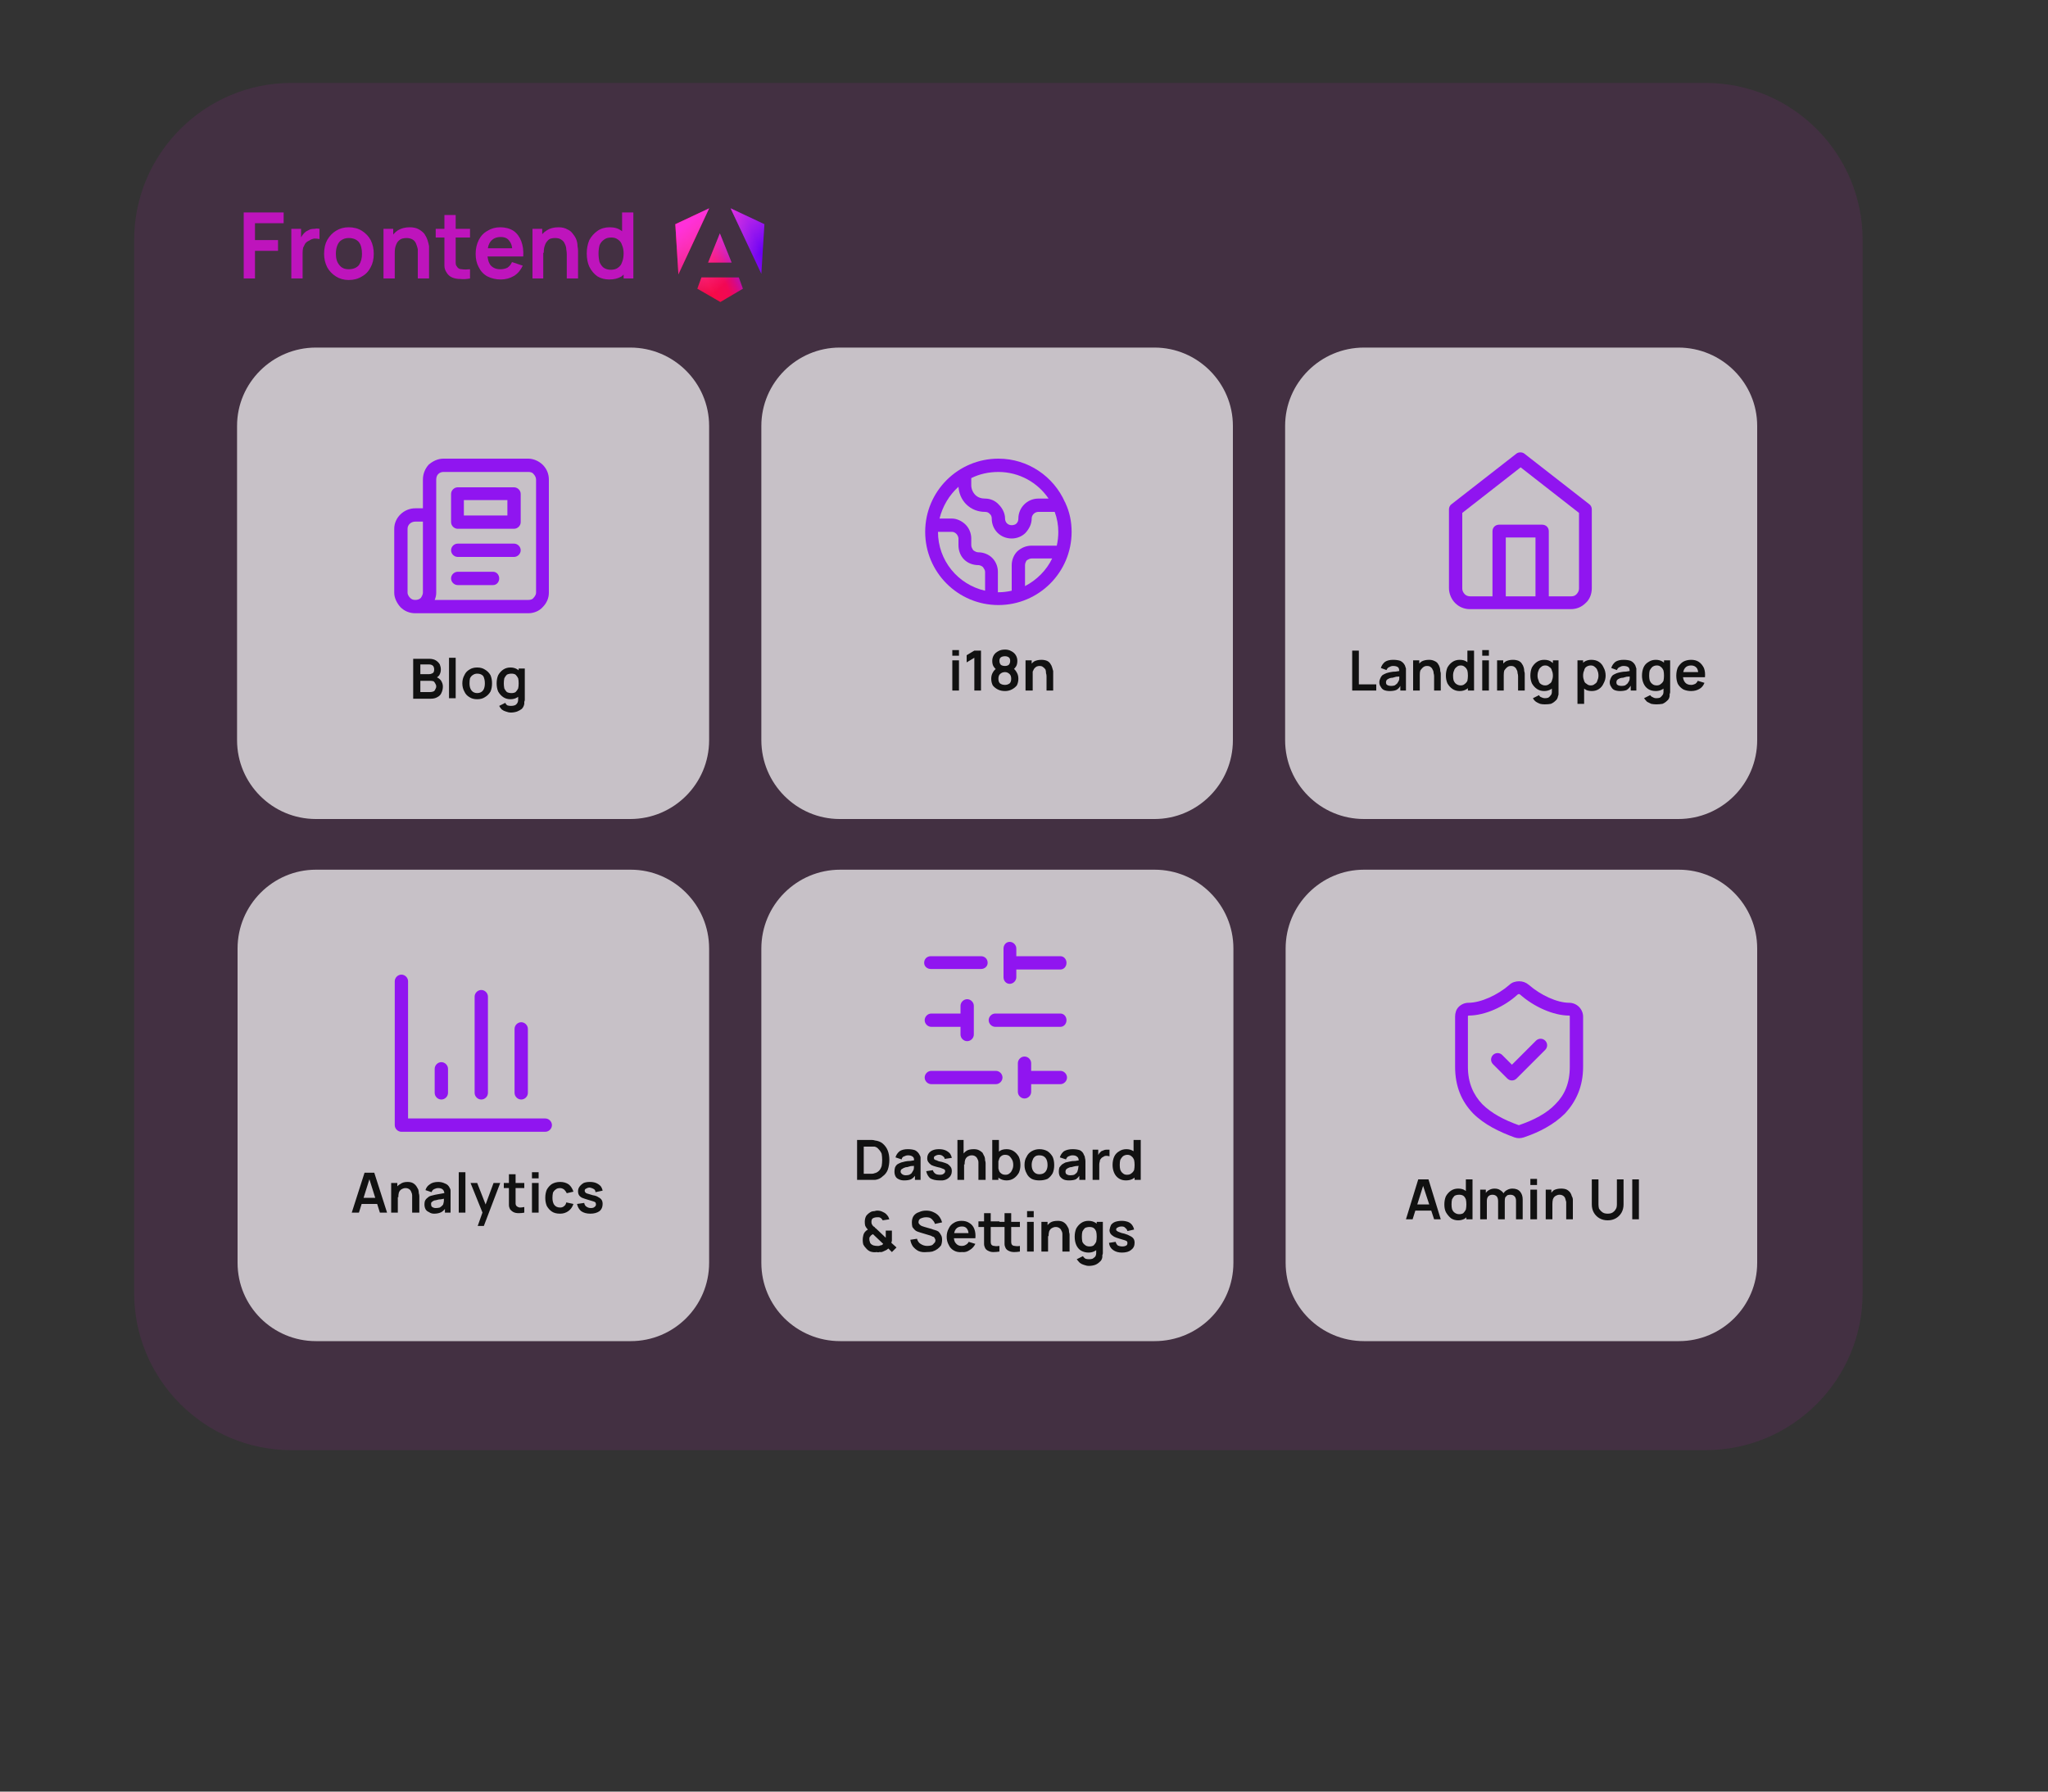 <svg version="1.2" xmlns="http://www.w3.org/2000/svg" viewBox="0 0 400 350" width="400" height="350">
	<rect x="0" y="0" width="400" height="350" fill="#333333" stroke="none"/>
	<title>New Project</title>
	<defs>
		<linearGradient id="g1" x2="1" gradientUnits="userSpaceOnUse" gradientTransform="matrix(13.774,-6.55,5.916,12.442,135.821,57.341)">
			<stop offset="0" stop-color="#e40035"/>
			<stop offset=".2" stop-color="#f60a48"/>
			<stop offset=".4" stop-color="#f20755"/>
			<stop offset=".5" stop-color="#dc087d"/>
			<stop offset=".7" stop-color="#9717e7"/>
			<stop offset="1" stop-color="#6c00f5"/>
		</linearGradient>
		<linearGradient id="g2" x2="1" gradientUnits="userSpaceOnUse" gradientTransform="matrix(9.013,10.291,-10.7,9.371,135.196,42.892)">
			<stop offset="0" stop-color="#ff31d9"/>
			<stop offset="1" stop-color="#ff5be1" stop-opacity="0"/>
		</linearGradient>
	</defs>
	<style>
		.s0 { fill: none } 
		.s1 { opacity: .1;fill: #d818d1 } 
		.s2 { fill: #be14bc } 
		.s3 { opacity: .7;fill: #ffffff } 
		.s4 { fill: #111111 } 
		.s5 { fill: #9015f0 } 
		.s6 { fill: url(#g1) } 
		.s7 { fill: url(#g2) } 
	</style>
	<g id="Layer 1">
		<path id="&lt;Clipping Path&gt;" fill-rule="evenodd" class="s0" d="m99.6 287.1h56v37.6h-56z"/>
		<path id="&lt;Clipping Path&gt;" fill-rule="evenodd" class="s0" d="m49 285.9h36.5v38.3h-36.5z"/>
		<path fill-rule="evenodd" class="s1" d="m56.9 16.2h276.2c17 0 30.7 13.8 30.7 30.7v205.7c0 16.9-13.7 30.7-30.7 30.7h-276.2c-16.9 0-30.7-13.8-30.7-30.7v-205.7c0-16.9 13.8-30.7 30.7-30.7z"/>
		<path class="s2" d="m47.6 54.4v-12.9h7.8v2.1h-5.6v3.3h4.5v2.1h-4.5v5.4zm9.3 0v-9.7h1.9v2.4l-0.2-0.3q0.2-0.5 0.5-0.9 0.3-0.4 0.7-0.7 0.4-0.2 0.8-0.4 0.4-0.1 0.9-0.1 0.4-0.1 0.9 0v2q-0.5-0.1-1-0.1-0.6 0.1-1 0.4-0.5 0.2-0.8 0.6-0.2 0.4-0.4 0.8-0.1 0.5-0.1 1.1v4.9zm11.2 0.3q-1.4 0-2.5-0.7-1.1-0.7-1.7-1.8-0.6-1.2-0.6-2.6 0-1.6 0.6-2.7 0.7-1.2 1.7-1.8 1.1-0.7 2.5-0.7 1.5 0 2.6 0.7 1.1 0.7 1.7 1.8 0.6 1.2 0.6 2.7 0 1.5-0.6 2.6-0.6 1.2-1.7 1.8-1.1 0.7-2.6 0.7zm0-2.1q1.3 0 2-0.8 0.6-0.9 0.6-2.2 0-1.5-0.6-2.3-0.7-0.8-2-0.8-0.8 0-1.4 0.4-0.5 0.3-0.8 1-0.3 0.7-0.3 1.7 0 1.4 0.7 2.2 0.6 0.8 1.8 0.8zm13.5 1.8v-4.7q0-0.4 0-1-0.1-0.5-0.3-1-0.2-0.6-0.7-0.9-0.5-0.3-1.2-0.3-0.4 0-0.8 0.1-0.4 0.1-0.8 0.5-0.3 0.3-0.5 0.9-0.2 0.5-0.2 1.4l-1.3-0.5q0-1.3 0.5-2.3 0.5-1 1.4-1.6 1-0.6 2.3-0.6 1.1 0 1.8 0.4 0.7 0.4 1.1 0.9 0.4 0.6 0.6 1.2 0.2 0.6 0.3 1.2 0 0.5 0 0.9v5.4zm-6.7 0v-9.7h1.9v3h0.3v6.7zm16.9 0q-1 0.2-1.9 0.1-0.9 0-1.6-0.3-0.7-0.3-1.1-1-0.4-0.6-0.4-1.3 0-0.6 0-1.5v-8.4h2.2v8.3q0 0.6 0 1 0 0.5 0.2 0.7 0.3 0.6 1 0.6 0.7 0.1 1.6 0zm-6.7-8v-1.7h6.7v1.7zm12.7 8.2q-1.4 0-2.6-0.6-1.1-0.6-1.7-1.8-0.6-1.1-0.6-2.6 0-1.5 0.6-2.7 0.6-1.2 1.7-1.8 1.1-0.7 2.5-0.7 1.5 0 2.6 0.7 1 0.7 1.5 2 0.5 1.3 0.4 3h-2.1v-0.7q0-1.6-0.6-2.3-0.5-0.8-1.7-0.8-1.3 0-2 0.9-0.6 0.8-0.6 2.3 0 1.5 0.6 2.3 0.7 0.8 1.9 0.8 0.8 0 1.4-0.3 0.6-0.4 0.9-1.1l2.1 0.7q-0.6 1.3-1.7 2-1.2 0.7-2.6 0.7zm-3.3-4.5v-1.6h6.6v1.6zm16.2 4.3v-4.7q0-0.4-0.1-1 0-0.5-0.3-1.1-0.2-0.5-0.7-0.8-0.4-0.3-1.2-0.3-0.4 0-0.8 0.1-0.4 0.1-0.7 0.5-0.3 0.3-0.5 0.9-0.2 0.5-0.2 1.4l-1.3-0.5q0-1.3 0.5-2.3 0.4-1 1.4-1.6 0.9-0.6 2.3-0.6 1 0 1.7 0.4 0.7 0.3 1.1 0.9 0.5 0.6 0.7 1.2 0.2 0.6 0.2 1.2 0.1 0.5 0.1 0.9v5.4zm-6.7 0v-9.7h1.9v3h0.2v6.7zm15 0.2q-1.3 0-2.3-0.6-1-0.7-1.6-1.9-0.5-1.1-0.5-2.6 0-1.4 0.5-2.6 0.6-1.1 1.6-1.8 1-0.7 2.4-0.7 1.4 0 2.3 0.7 0.9 0.7 1.4 1.8 0.5 1.2 0.5 2.6 0 1.5-0.5 2.6-0.5 1.2-1.4 1.9-1 0.6-2.4 0.6zm0.3-1.9q0.9 0 1.4-0.4 0.6-0.4 0.8-1.1 0.3-0.7 0.3-1.7 0-0.9-0.3-1.6-0.2-0.7-0.8-1.1-0.5-0.4-1.3-0.4-0.9 0-1.4 0.4-0.6 0.4-0.9 1.1-0.2 0.8-0.2 1.6 0 0.9 0.2 1.7 0.3 0.7 0.8 1.1 0.6 0.4 1.4 0.4zm2.5 1.7v-6.8h-0.3v-6.1h2.2v12.9z"/>
		<path fill-rule="evenodd" class="s3" d="m61.7 67.9h61.4c8.5 0 15.4 6.9 15.4 15.3v61.4c0 8.5-6.9 15.4-15.4 15.4h-61.4c-8.5 0-15.4-6.9-15.4-15.4v-61.4c0-8.4 6.9-15.3 15.4-15.3z"/>
		<path class="s4" d="m80.7 136.5v-7.8h3.1q0.8 0 1.3 0.3 0.5 0.3 0.8 0.8 0.2 0.5 0.2 1 0 0.6-0.3 1.1-0.3 0.4-0.8 0.6v-0.3q0.7 0.2 1.1 0.7 0.4 0.6 0.4 1.2 0 0.7-0.3 1.3-0.2 0.5-0.8 0.8-0.5 0.3-1.3 0.3zm1.4-1.3h1.9q0.3 0 0.6-0.1 0.3-0.1 0.4-0.4 0.2-0.3 0.2-0.6 0-0.3-0.2-0.6-0.1-0.2-0.3-0.4-0.3-0.1-0.7-0.1h-1.9zm0-3.5h1.7q0.3 0 0.5-0.1 0.3-0.1 0.4-0.3 0.1-0.2 0.1-0.5 0-0.4-0.2-0.7-0.3-0.3-0.8-0.3h-1.7zm5.6 4.7v-7.9h1.3v7.9zm5.5 0.2q-0.9 0-1.5-0.4-0.7-0.4-1-1.1-0.4-0.7-0.4-1.6 0-0.9 0.4-1.6 0.3-0.7 1-1.1 0.6-0.4 1.5-0.4 0.9 0 1.5 0.4 0.7 0.4 1.1 1.1 0.3 0.7 0.3 1.6 0 0.9-0.3 1.6-0.4 0.7-1.1 1.1-0.6 0.4-1.5 0.4zm0-1.2q0.8 0 1.2-0.6 0.3-0.5 0.3-1.3 0-0.8-0.3-1.4-0.4-0.5-1.2-0.5-0.5 0-0.9 0.3-0.3 0.2-0.5 0.6-0.1 0.4-0.1 1 0 0.9 0.4 1.4 0.4 0.5 1.1 0.5zm6.6 3.8q-0.5 0-1-0.2-0.4-0.1-0.8-0.4-0.3-0.3-0.5-0.7l1.2-0.6q0.1 0.3 0.4 0.5 0.3 0.1 0.7 0.1 0.4 0 0.7-0.1 0.3-0.1 0.5-0.4 0.2-0.3 0.2-0.7v-1.7h0.1v-4.4h1.2v6.1q0 0.2-0.1 0.4 0 0.2 0 0.4-0.1 0.6-0.5 1-0.4 0.3-0.9 0.5-0.6 0.2-1.2 0.2zm-0.1-2.6q-0.8 0-1.4-0.4-0.6-0.4-1-1.1-0.3-0.7-0.3-1.6 0-0.9 0.3-1.6 0.4-0.7 1-1.1 0.6-0.4 1.4-0.4 0.8 0 1.4 0.4 0.6 0.4 0.9 1.1 0.3 0.7 0.3 1.6 0 0.9-0.3 1.6-0.3 0.7-0.9 1.1-0.6 0.4-1.4 0.4zm0.2-1.2q0.5 0 0.8-0.2 0.3-0.3 0.5-0.7 0.1-0.4 0.1-1 0-0.6-0.1-1-0.2-0.4-0.5-0.7-0.3-0.2-0.8-0.2-0.5 0-0.9 0.2-0.3 0.3-0.5 0.7-0.1 0.5-0.1 1 0 0.5 0.1 1 0.2 0.4 0.5 0.7 0.4 0.2 0.9 0.2z"/>
		<path fill-rule="evenodd" class="s5" d="m103.2 89.6c1 0 2.1 0.5 2.8 1.2 0.8 0.8 1.2 1.8 1.2 2.9v22.1c0 1-0.4 2-1.2 2.8-0.7 0.8-1.8 1.2-2.8 1.2h-22.1c-1.1 0-2.1-0.4-2.9-1.2-0.7-0.8-1.2-1.8-1.2-2.8v-12.5c0-2.2 1.9-4 4.1-4h1.5v-5.6c0-1.1 0.4-2.1 1.1-2.9 0.8-0.7 1.8-1.2 2.9-1.2zm-23.6 13.7v12.5c0 0.3 0.2 0.7 0.5 1 0.3 0.3 0.6 0.4 1 0.4 0.4 0 0.8-0.1 1.1-0.4 0.2-0.3 0.4-0.7 0.4-1v-13.9h-1.5c-0.8 0-1.5 0.6-1.5 1.4zm5.6 12.5q0 0.7-0.3 1.4h18.3c0.4 0 0.8-0.1 1-0.4 0.3-0.3 0.5-0.7 0.5-1v-22.1c0-0.4-0.2-0.8-0.5-1.1-0.2-0.3-0.6-0.4-1-0.4h-16.6c-0.3 0-0.7 0.1-1 0.4-0.3 0.3-0.4 0.7-0.4 1.1zm15.2-9.6c0.7 0 1.3 0.6 1.3 1.3 0 0.7-0.6 1.3-1.3 1.3h-11c-0.7 0-1.3-0.6-1.3-1.3 0-0.7 0.6-1.3 1.3-1.3zm-12.3 6.8c0-0.7 0.6-1.3 1.3-1.3h6.9c0.7 0 1.2 0.6 1.2 1.3 0 0.7-0.5 1.3-1.2 1.3h-6.9c-0.7 0-1.3-0.6-1.3-1.3zm12.3-17.8c0.7 0 1.3 0.6 1.3 1.3v5.5c0 0.7-0.6 1.3-1.3 1.3h-11c-0.7 0-1.3-0.6-1.3-1.3v-5.5c0-0.7 0.6-1.3 1.3-1.3zm-1.3 5.5v-3h-8.5v3z"/>
		<path fill-rule="evenodd" class="s3" d="m164 67.9h61.5c8.4 0 15.3 6.9 15.3 15.3v61.4c0 8.5-6.9 15.4-15.3 15.4h-61.5c-8.4 0-15.3-6.9-15.3-15.4v-61.4c0-8.4 6.9-15.3 15.3-15.3z"/>
		<path class="s4" d="m186 128.1v-1.1h1.3v1.1zm0 6.8v-5.9h1.3v5.9zm4.3 0v-6.4l-1.5 0.9v-1.4l1.5-0.9h1.3v7.8zm6 0.1q-0.8 0-1.4-0.3-0.6-0.3-1-0.8-0.3-0.6-0.3-1.3 0-0.7 0.3-1.2 0.3-0.6 0.9-0.9l-0.1 0.4q-0.4-0.3-0.7-0.8-0.2-0.4-0.2-1 0-0.6 0.3-1.1 0.3-0.5 0.9-0.8 0.5-0.3 1.3-0.3 0.7 0 1.2 0.3 0.6 0.3 0.9 0.8 0.3 0.5 0.3 1.1 0 0.6-0.2 1-0.3 0.5-0.7 0.8v-0.4q0.5 0.3 0.8 0.9 0.3 0.5 0.3 1.2 0 0.7-0.3 1.3-0.4 0.5-1 0.8-0.6 0.3-1.3 0.3zm0-1.2q0.5 0 0.9-0.3 0.3-0.3 0.3-0.9 0-0.6-0.3-0.9-0.4-0.4-0.9-0.4-0.6 0-1 0.4-0.3 0.3-0.3 0.9 0 0.6 0.3 0.9 0.4 0.3 1 0.3zm0-3.7q0.4 0 0.7-0.2 0.3-0.3 0.3-0.8 0-0.5-0.3-0.7-0.3-0.2-0.7-0.2-0.5 0-0.8 0.2-0.3 0.2-0.3 0.7 0 0.5 0.3 0.8 0.3 0.2 0.8 0.2zm8.1 4.8v-2.8q0-0.3-0.1-0.6 0-0.4-0.1-0.7-0.2-0.3-0.5-0.5-0.2-0.2-0.7-0.2-0.2 0-0.5 0.1-0.2 0.1-0.4 0.3-0.2 0.2-0.3 0.5-0.2 0.3-0.2 0.9l-0.7-0.4q0-0.7 0.3-1.3 0.2-0.6 0.8-1 0.6-0.3 1.4-0.3 0.6 0 1.1 0.2 0.4 0.2 0.6 0.5 0.3 0.4 0.4 0.8 0.1 0.3 0.2 0.7 0 0.3 0 0.5v3.3zm-4.1 0v-5.9h1.2v1.9h0.2v4z"/>
		<path fill-rule="evenodd" class="s5" d="m208.1 98.3c0.8 1.7 1.2 3.6 1.2 5.6 0 7.9-6.4 14.3-14.3 14.3-7.9 0-14.3-6.4-14.3-14.3 0-7.9 6.4-14.3 14.3-14.3 5.8 0 10.8 3.5 13 8.5q0.1 0.1 0.1 0.2zm-20.9-3.2c-1.8 1.6-3.1 3.8-3.7 6.2h2.4c1 0 2 0.5 2.7 1.2 0.7 0.7 1.1 1.7 1.1 2.7v1.3c0 0.4 0.2 0.7 0.4 1 0.3 0.2 0.6 0.4 1 0.4 1 0 2 0.4 2.7 1.1 0.7 0.7 1.1 1.7 1.1 2.7v4q0.1 0 0.1 0 1.3 0 2.6-0.3v-5c0-1 0.4-2 1.1-2.7 0.8-0.7 1.7-1.1 2.8-1.1h4.9q0.3-1.3 0.3-2.7 0-2-0.7-3.9h-3.2c-0.7 0-1.3 0.6-1.3 1.3 0 1.1-0.5 2-1.2 2.8-0.7 0.7-1.7 1.1-2.7 1.1-2.2 0-3.9-1.7-3.9-3.9 0-0.3-0.1-0.7-0.4-0.9-0.2-0.3-0.6-0.4-0.9-0.4-1.4 0-2.7-0.5-3.7-1.5-0.9-0.9-1.4-2.1-1.5-3.4zm2.5-0.3c0 0.7 0.3 1.4 0.8 1.9 0.5 0.5 1.2 0.7 1.9 0.7 1 0 2 0.4 2.7 1.2 0.7 0.7 1.2 1.7 1.2 2.7 0 0.7 0.5 1.3 1.3 1.3 0.3 0 0.7-0.1 0.9-0.3 0.3-0.3 0.4-0.6 0.4-1 0-2.1 1.7-3.9 3.9-3.9h2c-2.1-3.1-5.7-5.2-9.8-5.2-1.9 0-3.7 0.4-5.3 1.2zm15.8 14.3h-4c-0.4 0-0.7 0.2-1 0.4q-0.3 0.5-0.3 0.9v4.1c2.3-1.2 4.2-3.1 5.3-5.4zm-13.1 6.3v-3.7c0-0.3-0.2-0.6-0.4-0.9-0.2-0.2-0.6-0.4-0.9-0.4-1.1 0-2.1-0.4-2.8-1.1-0.7-0.7-1.1-1.7-1.1-2.8v-1.3c0-0.3-0.2-0.7-0.4-0.9-0.3-0.3-0.6-0.4-0.9-0.4h-2.7c0 5.6 3.9 10.3 9.2 11.5z"/>
		<path fill-rule="evenodd" class="s3" d="m266.4 67.9h61.4c8.5 0 15.4 6.9 15.4 15.3v61.4c0 8.5-6.9 15.4-15.4 15.4h-61.4c-8.5 0-15.4-6.9-15.4-15.4v-61.4c0-8.4 6.9-15.3 15.4-15.3z"/>
		<path class="s4" d="m264.1 134.9v-7.8h1.3v6.6h3.4v1.2zm7.3 0.1q-0.6 0-1.1-0.2-0.4-0.2-0.6-0.6-0.3-0.4-0.3-0.9 0-0.4 0.2-0.8 0.1-0.3 0.4-0.6 0.3-0.2 0.8-0.4 0.3-0.1 0.8-0.2 0.5-0.1 1-0.1 0.6-0.1 1.2-0.2l-0.5 0.3q0-0.7-0.2-0.9-0.3-0.3-1-0.3-0.4 0-0.7 0.2-0.4 0.1-0.6 0.6l-1.1-0.4q0.2-0.7 0.8-1.2 0.6-0.4 1.6-0.4 0.8 0 1.4 0.2 0.6 0.3 0.9 0.9 0.1 0.3 0.2 0.6 0 0.3 0 0.7v3.6h-1.1v-1.3l0.1 0.2q-0.3 0.7-0.9 1-0.5 0.2-1.3 0.2zm0.3-1q0.4 0 0.7-0.1 0.3-0.2 0.5-0.4 0.2-0.3 0.3-0.5 0.1-0.2 0.1-0.5 0-0.4 0-0.6l0.4 0.2q-0.6 0.1-1 0.1-0.4 0.1-0.7 0.2-0.3 0-0.6 0.1-0.2 0.1-0.4 0.2-0.1 0.1-0.2 0.2-0.1 0.2-0.1 0.4 0 0.2 0.1 0.4 0.1 0.1 0.3 0.2 0.3 0.1 0.6 0.1zm8.4 0.9v-2.8q0-0.3-0.1-0.6 0-0.4-0.2-0.7-0.1-0.3-0.4-0.5-0.2-0.2-0.7-0.2-0.3 0-0.5 0.1-0.2 0.1-0.4 0.3-0.2 0.2-0.4 0.5-0.1 0.3-0.1 0.9l-0.8-0.4q0-0.7 0.3-1.3 0.3-0.6 0.9-1 0.6-0.3 1.4-0.3 0.6 0 1 0.2 0.5 0.2 0.7 0.5 0.3 0.4 0.4 0.8 0.1 0.3 0.1 0.7 0.1 0.3 0.1 0.5v3.3zm-4.1 0v-5.9h1.2v1.9h0.1v4zm9.1 0.1q-0.8 0-1.4-0.4-0.6-0.4-1-1.1-0.3-0.7-0.3-1.5 0-0.9 0.3-1.6 0.4-0.7 1-1.1 0.6-0.4 1.4-0.4 0.9 0 1.4 0.4 0.6 0.4 0.9 1.1 0.3 0.7 0.3 1.6 0 0.8-0.3 1.5-0.3 0.7-0.9 1.1-0.6 0.4-1.4 0.4zm0.2-1.1q0.5 0 0.8-0.3 0.3-0.2 0.5-0.6 0.1-0.5 0.1-1 0-0.6-0.1-1-0.2-0.5-0.5-0.7-0.3-0.3-0.8-0.3-0.5 0-0.8 0.3-0.4 0.3-0.5 0.7-0.2 0.4-0.2 1 0 0.5 0.1 0.9 0.2 0.5 0.5 0.7 0.4 0.3 0.9 0.3zm1.4 1v-4.1h-0.1v-3.7h1.3v7.8zm2.8-6.8v-1.1h1.3v1.1zm0 6.8v-5.9h1.3v5.9zm7 0v-2.8q0-0.3-0.1-0.6 0-0.4-0.2-0.7-0.1-0.3-0.4-0.5-0.2-0.2-0.7-0.2-0.3 0-0.5 0.1-0.2 0.1-0.4 0.3-0.2 0.2-0.4 0.5-0.1 0.3-0.1 0.9l-0.7-0.4q0-0.7 0.2-1.3 0.3-0.6 0.9-1 0.6-0.3 1.4-0.3 0.6 0 1.1 0.2 0.4 0.2 0.6 0.5 0.3 0.4 0.4 0.8 0.1 0.3 0.1 0.7 0.1 0.3 0.1 0.5v3.3zm-4.1 0v-5.9h1.2v1.9h0.1v4zm9.3 2.7q-0.5 0-0.9-0.1-0.5-0.2-0.8-0.4-0.4-0.3-0.6-0.7l1.2-0.6q0.1 0.3 0.4 0.4 0.4 0.2 0.7 0.2 0.4 0 0.7-0.1 0.3-0.2 0.5-0.5 0.2-0.2 0.2-0.7v-1.6h0.2v-4.5h1.1v6.2q0 0.2 0 0.4 0 0.2-0.1 0.4-0.1 0.6-0.5 0.9-0.4 0.4-0.9 0.6-0.5 0.1-1.2 0.1zm-0.1-2.6q-0.8 0-1.4-0.4-0.6-0.4-1-1.1-0.3-0.7-0.3-1.5 0-0.9 0.3-1.6 0.4-0.7 1-1.1 0.6-0.4 1.4-0.4 0.9 0 1.4 0.4 0.6 0.4 0.9 1.1 0.3 0.7 0.3 1.6 0 0.8-0.3 1.5-0.3 0.7-0.9 1.1-0.6 0.4-1.4 0.4zm0.2-1.1q0.5 0 0.8-0.3 0.4-0.2 0.5-0.6 0.2-0.5 0.2-1 0-0.6-0.2-1-0.1-0.5-0.5-0.7-0.3-0.3-0.8-0.3-0.5 0-0.8 0.3-0.4 0.3-0.5 0.7-0.2 0.4-0.2 1 0 0.5 0.2 0.9 0.1 0.5 0.4 0.7 0.4 0.3 0.9 0.3zm9.1 1.1q-0.9 0-1.4-0.4-0.6-0.4-0.9-1.1-0.3-0.7-0.3-1.5 0-0.9 0.3-1.6 0.3-0.7 0.8-1.1 0.6-0.4 1.4-0.4 0.9 0 1.5 0.4 0.6 0.4 0.9 1.1 0.4 0.7 0.4 1.6 0 0.8-0.4 1.5-0.3 0.7-0.9 1.1-0.6 0.4-1.4 0.4zm-2.8 2.5v-8.5h1.1v4.1h0.2v4.4zm2.6-3.6q0.5 0 0.8-0.3 0.4-0.2 0.5-0.7 0.2-0.4 0.2-0.9 0-0.6-0.2-1-0.1-0.4-0.5-0.7-0.3-0.3-0.8-0.3-0.5 0-0.9 0.3-0.3 0.2-0.4 0.7-0.2 0.4-0.2 1 0 0.5 0.2 1 0.1 0.4 0.5 0.6 0.3 0.3 0.8 0.3zm5.7 1.1q-0.6 0-1.1-0.2-0.4-0.2-0.6-0.6-0.3-0.4-0.3-0.9 0-0.4 0.2-0.8 0.1-0.3 0.4-0.6 0.3-0.2 0.8-0.4 0.3-0.1 0.8-0.2 0.5-0.1 1-0.1 0.6-0.1 1.2-0.2l-0.5 0.3q0-0.7-0.2-0.9-0.3-0.3-1-0.3-0.4 0-0.7 0.2-0.4 0.1-0.6 0.6l-1.1-0.4q0.2-0.7 0.8-1.2 0.6-0.4 1.6-0.4 0.8 0 1.4 0.2 0.6 0.3 0.9 0.9 0.1 0.3 0.2 0.6 0 0.3 0 0.7v3.6h-1.1v-1.3l0.1 0.2q-0.4 0.7-0.9 1-0.5 0.2-1.3 0.2zm0.3-1q0.4 0 0.7-0.1 0.3-0.2 0.5-0.4 0.2-0.3 0.3-0.5 0.1-0.2 0.1-0.5 0-0.4 0-0.6l0.4 0.2q-0.6 0.1-1 0.1-0.4 0.1-0.7 0.2-0.3 0-0.6 0.1-0.2 0.1-0.4 0.2-0.1 0.1-0.2 0.2-0.1 0.2-0.1 0.4 0 0.2 0.1 0.4 0.1 0.1 0.3 0.2 0.3 0.1 0.6 0.1zm6.8 3.6q-0.5 0-1-0.1-0.4-0.2-0.8-0.4-0.3-0.3-0.6-0.7l1.2-0.6q0.2 0.3 0.5 0.4 0.3 0.2 0.7 0.2 0.4 0 0.7-0.1 0.3-0.2 0.5-0.5 0.2-0.2 0.2-0.7v-1.6h0.1v-4.5h1.2v6.2q0 0.2-0.1 0.4 0 0.2 0 0.4-0.1 0.6-0.5 0.9-0.4 0.4-0.9 0.6-0.6 0.1-1.2 0.1zm-0.1-2.6q-0.9 0-1.5-0.4-0.6-0.4-0.9-1.1-0.3-0.7-0.3-1.5 0-0.9 0.3-1.6 0.3-0.7 1-1.1 0.6-0.4 1.4-0.4 0.8 0 1.4 0.4 0.6 0.4 0.9 1.1 0.3 0.7 0.3 1.6 0 0.8-0.3 1.5-0.3 0.7-0.9 1.1-0.6 0.4-1.4 0.4zm0.2-1.1q0.5 0 0.8-0.3 0.3-0.2 0.5-0.6 0.1-0.5 0.1-1 0-0.6-0.1-1-0.2-0.5-0.5-0.7-0.3-0.3-0.8-0.3-0.5 0-0.9 0.3-0.3 0.3-0.5 0.7-0.1 0.4-0.1 1 0 0.5 0.1 0.9 0.2 0.5 0.5 0.7 0.3 0.3 0.9 0.3zm6.7 1.1q-0.8 0-1.5-0.3-0.7-0.4-1.1-1.1-0.3-0.7-0.3-1.6 0-0.9 0.3-1.6 0.4-0.7 1-1.1 0.7-0.4 1.6-0.4 0.9 0 1.5 0.4 0.6 0.4 1 1.2 0.3 0.8 0.2 1.8h-1.3v-0.5q0-0.9-0.3-1.3-0.4-0.5-1.1-0.5-0.8 0-1.2 0.5-0.4 0.5-0.4 1.5 0 0.8 0.4 1.3 0.4 0.5 1.2 0.5 0.4 0 0.8-0.2 0.3-0.2 0.5-0.6l1.3 0.4q-0.3 0.8-1 1.2-0.7 0.4-1.6 0.4zm-2-2.7v-1h4v1z"/>
		<path fill-rule="evenodd" class="s5" d="m310.4 98.5c0.3 0.2 0.5 0.6 0.5 1v15.4c0 1.1-0.4 2.2-1.2 2.9-0.8 0.8-1.8 1.2-2.9 1.2h-5.6q-0.1 0-0.1 0h-8.3q0 0-0.1 0h-5.6c-1.1 0-2.1-0.4-2.9-1.2-0.7-0.7-1.2-1.8-1.2-2.9v-15.4c0-0.4 0.2-0.8 0.5-1l12.7-9.9c0.4-0.3 1.1-0.3 1.5 0zm-7.9 18h4.3c0.5 0 0.8-0.1 1.1-0.4 0.3-0.3 0.5-0.7 0.5-1.1v-14.8l-11.4-8.9-11.4 8.9v14.8c0 0.4 0.2 0.8 0.5 1.1 0.3 0.3 0.7 0.4 1.1 0.4h4.3v-12.7c0-0.8 0.6-1.3 1.3-1.3h8.4c0.7 0 1.3 0.5 1.3 1.3zm-8.4 0h5.8v-11.5h-5.8z"/>
		<path fill-rule="evenodd" class="s3" d="m61.7 169.9h61.5c8.4 0 15.3 6.9 15.3 15.4v61.4c0 8.5-6.9 15.3-15.3 15.3h-61.5c-8.4 0-15.3-6.8-15.3-15.3v-61.4c0-8.5 6.9-15.4 15.3-15.4z"/>
		<path class="s4" d="m68.7 236.9l2.5-7.8h1.9l2.5 7.8h-1.4l-2.2-7h0.3l-2.2 7zm1.4-1.7v-1.2h4.1v1.2zm10.4 1.7v-2.8q0-0.3 0-0.6 0-0.3-0.2-0.7-0.1-0.3-0.4-0.5-0.3-0.2-0.7-0.2-0.3 0-0.5 0.1-0.3 0.1-0.5 0.3-0.2 0.2-0.3 0.5-0.1 0.4-0.1 0.9l-0.8-0.3q0-0.8 0.3-1.4 0.3-0.6 0.9-0.9 0.5-0.4 1.4-0.4 0.6 0 1 0.2 0.4 0.2 0.7 0.6 0.2 0.3 0.4 0.7 0.1 0.4 0.1 0.7 0.1 0.3 0.1 0.6v3.2zm-4.1 0v-5.8h1.2v1.8h0.1v4zm8.4 0.2q-0.6 0-1-0.3-0.5-0.2-0.7-0.6-0.2-0.4-0.2-0.9 0-0.4 0.1-0.7 0.2-0.4 0.5-0.6 0.3-0.3 0.7-0.4 0.4-0.1 0.8-0.2 0.5-0.1 1.1-0.2 0.5-0.1 1.1-0.2l-0.4 0.3q0-0.6-0.3-0.9-0.3-0.3-0.9-0.3-0.4 0-0.8 0.2-0.4 0.2-0.5 0.6l-1.2-0.4q0.2-0.7 0.8-1.1 0.6-0.5 1.7-0.5 0.7 0 1.3 0.3 0.6 0.2 0.9 0.8 0.2 0.3 0.2 0.6 0 0.3 0 0.7v3.6h-1.1v-1.2l0.2 0.2q-0.4 0.6-0.9 0.9-0.6 0.3-1.4 0.3zm0.3-1.1q0.4 0 0.8-0.1 0.3-0.2 0.5-0.4 0.2-0.2 0.2-0.4 0.1-0.3 0.1-0.6 0-0.3 0-0.5l0.4 0.1q-0.5 0.1-1 0.2-0.4 0-0.7 0.1-0.3 0.1-0.5 0.1-0.3 0.1-0.4 0.2-0.2 0.1-0.3 0.3 0 0.1 0 0.3 0 0.2 0.1 0.4 0.1 0.1 0.3 0.2 0.2 0.1 0.5 0.1zm4.5 0.9v-7.9h1.3v7.9zm3.7 2.6l1.1-3.1v0.9l-2.5-6.2h1.3l1.8 4.6h-0.3l1.7-4.6h1.3l-3.2 8.4zm9.1-2.6q-0.5 0.1-1.1 0.1-0.6 0-1-0.2-0.4-0.2-0.7-0.6-0.2-0.4-0.2-0.8 0-0.4 0-0.9v-5.1h1.3v5.1q0 0.3 0 0.6 0 0.2 0.1 0.4 0.2 0.3 0.7 0.4 0.4 0 0.9-0.1zm-4-4.8v-1h4v1zm5.5-1.9v-1.2h1.3v1.2zm0 6.7v-5.8h1.3v5.8zm5.5 0.2q-1 0-1.6-0.4-0.6-0.4-1-1.1-0.3-0.7-0.3-1.6 0-0.9 0.3-1.6 0.4-0.7 1-1.1 0.7-0.4 1.6-0.4 1 0 1.7 0.5 0.6 0.5 0.9 1.4l-1.3 0.3q-0.2-0.4-0.5-0.7-0.4-0.3-0.8-0.3-0.6 0-0.9 0.3-0.3 0.2-0.5 0.6-0.1 0.5-0.1 1 0 0.8 0.3 1.3 0.4 0.6 1.2 0.6 0.5 0 0.8-0.3 0.3-0.2 0.4-0.7l1.4 0.3q-0.3 0.9-1 1.4-0.7 0.5-1.6 0.5zm5.9 0q-1.1 0-1.8-0.5-0.6-0.5-0.8-1.4l1.4-0.2q0.1 0.5 0.4 0.7 0.4 0.3 0.9 0.3 0.5 0 0.7-0.2 0.3-0.2 0.3-0.5 0-0.2-0.1-0.4-0.1-0.1-0.4-0.2-0.4-0.1-1-0.3-0.7-0.2-1.2-0.4-0.4-0.2-0.6-0.5-0.2-0.3-0.2-0.8 0-0.5 0.3-0.9 0.3-0.4 0.8-0.7 0.5-0.2 1.2-0.2 0.7 0 1.2 0.2 0.5 0.2 0.9 0.6 0.3 0.4 0.4 0.9l-1.4 0.3q0-0.4-0.3-0.6-0.3-0.2-0.8-0.3-0.4 0-0.7 0.2-0.3 0.1-0.3 0.4 0 0.2 0.1 0.3 0.1 0.2 0.5 0.3 0.3 0.1 1 0.3 0.7 0.1 1.1 0.4 0.4 0.2 0.6 0.5 0.2 0.3 0.2 0.8 0 0.9-0.6 1.4-0.7 0.5-1.8 0.5z"/>
		<path fill-rule="evenodd" class="s5" d="m79.7 218.5h26.8c0.7 0 1.3 0.6 1.3 1.3 0 0.7-0.6 1.3-1.3 1.3h-28.1c-0.7 0-1.3-0.6-1.3-1.3v-28.1c0-0.7 0.6-1.3 1.3-1.3 0.7 0 1.3 0.6 1.3 1.3zm23.4-5c0 0.7-0.6 1.3-1.3 1.3-0.7 0-1.3-0.6-1.3-1.3v-12.5c0-0.7 0.6-1.3 1.3-1.3 0.7 0 1.3 0.6 1.3 1.3zm-9.1-20.1c0.7 0 1.3 0.6 1.3 1.3v18.8c0 0.7-0.6 1.3-1.3 1.3-0.7 0-1.3-0.6-1.3-1.3v-18.8c0-0.7 0.6-1.3 1.3-1.3zm-6.5 20.1c0 0.7-0.6 1.3-1.3 1.3-0.7 0-1.3-0.6-1.3-1.3v-4.7c0-0.7 0.6-1.3 1.3-1.3 0.7 0 1.3 0.6 1.3 1.3z"/>
		<path fill-rule="evenodd" class="s3" d="m266.4 169.9h61.5c8.4 0 15.3 6.9 15.3 15.4v61.4c0 8.5-6.9 15.3-15.3 15.3h-61.5c-8.4 0-15.3-6.8-15.3-15.3v-61.4c0-8.5 6.9-15.4 15.3-15.4z"/>
		<path class="s4" d="m274.6 238.2l2.4-7.8h2l2.4 7.8h-1.3l-2.3-7h0.3l-2.2 7zm1.4-1.7v-1.2h4.1v1.2zm8.8 1.9q-0.8 0-1.4-0.4-0.6-0.5-1-1.2-0.3-0.6-0.3-1.5 0-0.9 0.3-1.6 0.4-0.7 1-1.1 0.6-0.4 1.4-0.4 0.9 0 1.4 0.4 0.6 0.4 0.9 1.1 0.3 0.7 0.3 1.6 0 0.8-0.3 1.5-0.3 0.7-0.9 1.2-0.6 0.4-1.4 0.4zm0.2-1.2q0.5 0 0.8-0.2 0.3-0.3 0.5-0.7 0.1-0.5 0.1-1 0-0.6-0.1-1-0.2-0.5-0.5-0.7-0.3-0.2-0.8-0.2-0.5 0-0.9 0.2-0.3 0.3-0.5 0.7-0.1 0.4-0.1 1 0 0.5 0.1 0.9 0.2 0.5 0.5 0.7 0.4 0.3 0.9 0.3zm1.4 1v-4.1h-0.1v-3.7h1.3v7.8zm9.7 0v-3.6q0-0.6-0.3-0.9-0.3-0.3-0.8-0.3-0.3 0-0.6 0.1-0.2 0.2-0.4 0.4-0.1 0.3-0.1 0.7l-0.6-0.3q0-0.7 0.3-1.1 0.3-0.5 0.7-0.7 0.5-0.3 1.1-0.3 1 0 1.5 0.6 0.5 0.6 0.5 1.5v3.9zm-7 0v-5.8h1.1v1.8h0.2v4zm3.5 0v-3.5q0-0.7-0.3-1-0.3-0.3-0.8-0.3-0.5 0-0.8 0.3-0.3 0.3-0.3 0.9l-0.6-0.4q0-0.6 0.3-1 0.3-0.5 0.7-0.7 0.5-0.3 1.1-0.3 0.7 0 1.1 0.3 0.5 0.3 0.7 0.7 0.2 0.5 0.2 1.1v3.9zm6.3-6.7v-1.2h1.3v1.2zm0 6.7v-5.8h1.3v5.8zm7 0v-2.8q0-0.3 0-0.6-0.1-0.4-0.2-0.7-0.1-0.3-0.4-0.5-0.3-0.2-0.7-0.2-0.3 0-0.5 0.1-0.3 0.1-0.5 0.3-0.2 0.2-0.3 0.5-0.1 0.4-0.1 0.9l-0.8-0.3q0-0.8 0.3-1.4 0.3-0.6 0.8-1 0.6-0.3 1.4-0.3 0.7 0 1.1 0.2 0.4 0.2 0.7 0.6 0.2 0.3 0.3 0.7 0.2 0.3 0.2 0.7 0 0.3 0 0.5v3.3zm-4 0v-5.8h1.1v1.8h0.2v4zm12.1 0.2q-0.9 0-1.6-0.4-0.7-0.4-1.1-1.1-0.4-0.7-0.4-1.6v-4.9h1.3v4.9q0 0.4 0.1 0.8 0.2 0.3 0.4 0.5 0.3 0.3 0.6 0.4 0.3 0.1 0.7 0.1 0.4 0 0.7-0.1 0.3-0.1 0.6-0.4 0.2-0.2 0.4-0.6 0.1-0.3 0.1-0.7v-4.9h1.3v4.9q0 0.9-0.4 1.6-0.4 0.7-1.1 1.1-0.7 0.4-1.6 0.4zm4.8-0.2v-7.8h1.3v7.8z"/>
		<path fill-rule="evenodd" class="s5" d="m298.6 192.4c2.3 2 5.5 3.5 7.9 3.5 0.7 0 1.4 0.3 1.9 0.8 0.5 0.5 0.8 1.2 0.8 1.9v9.8c0 3.9-1.4 6.8-3.5 9.1-2.2 2.2-5.1 3.7-8.1 4.7q-0.9 0.3-1.8 0c-3-1.1-5.9-2.5-8.1-4.7-2.2-2.3-3.5-5.2-3.5-9.1v-9.8c0-0.7 0.2-1.4 0.7-1.9 0.5-0.5 1.2-0.8 1.9-0.8 2.4 0 5.7-1.5 8-3.5 0.5-0.5 1.2-0.7 1.9-0.7 0.7 0 1.3 0.2 1.9 0.7zm-11.9 6.1q0 0 0 0.1v9.8c0 3.2 1.1 5.5 2.8 7.3 1.8 1.8 4.3 3.1 7.1 4.1h0.1c2.9-1 5.4-2.3 7.1-4.1 1.8-1.8 2.8-4.1 2.8-7.3v-9.8q0-0.1 0-0.1 0-0.1-0.1-0.1c-3.2 0-7-1.8-9.6-4.1q-0.1-0.1-0.2-0.1-0.2 0-0.3 0.1c-2.5 2.3-6.3 4.1-9.6 4.1q0 0-0.1 0.1zm9.5 12.2c-0.5 0.5-1.3 0.5-1.8 0l-2.8-2.8c-0.5-0.5-0.5-1.3 0-1.8 0.5-0.5 1.3-0.5 1.8 0l1.9 1.9 4.7-4.7c0.5-0.5 1.3-0.5 1.8 0 0.5 0.5 0.5 1.3 0 1.8z"/>
		<path fill-rule="evenodd" class="s3" d="m164.1 169.9h61.4c8.5 0 15.4 6.9 15.4 15.4v61.4c0 8.5-6.9 15.3-15.4 15.3h-61.4c-8.5 0-15.4-6.8-15.4-15.3v-61.4c0-8.5 6.9-15.4 15.4-15.4z"/>
		<path class="s4" d="m167.4 230.5v-7.8h2.5q0.1 0 0.4 0 0.3 0 0.6 0.1 0.9 0.1 1.5 0.6 0.7 0.6 1 1.4 0.3 0.8 0.3 1.8 0 1-0.3 1.9-0.3 0.8-1 1.3-0.6 0.6-1.5 0.7-0.3 0-0.6 0-0.3 0-0.4 0zm1.3-1.2h1.2q0.2 0 0.4 0 0.3 0 0.5-0.1 0.5-0.1 0.9-0.5 0.3-0.3 0.5-0.9 0.1-0.6 0.1-1.2 0-0.6-0.1-1.2-0.2-0.5-0.6-0.9-0.3-0.4-0.8-0.5-0.2 0-0.5 0-0.2 0-0.4 0h-1.2zm7.9 1.3q-0.6 0-1-0.2-0.5-0.2-0.7-0.6-0.2-0.4-0.2-0.9 0-0.4 0.1-0.8 0.1-0.3 0.4-0.6 0.3-0.2 0.8-0.4 0.4-0.1 0.8-0.2 0.5-0.1 1-0.1 0.6-0.1 1.2-0.2l-0.5 0.3q0.1-0.7-0.2-0.9-0.3-0.3-1-0.3-0.3 0-0.7 0.2-0.4 0.1-0.5 0.6l-1.2-0.4q0.2-0.7 0.8-1.2 0.6-0.4 1.6-0.4 0.8 0 1.4 0.2 0.6 0.3 0.9 0.9 0.2 0.3 0.2 0.6 0 0.3 0 0.7v3.6h-1.1v-1.3l0.2 0.2q-0.4 0.7-1 1-0.5 0.2-1.3 0.2zm0.3-1q0.4 0 0.7-0.1 0.4-0.2 0.5-0.4 0.2-0.3 0.3-0.5 0.1-0.2 0.1-0.5 0-0.4 0-0.6l0.4 0.2q-0.6 0.1-1 0.1-0.4 0.1-0.7 0.2-0.3 0-0.5 0.1-0.3 0.1-0.4 0.2-0.2 0.1-0.3 0.2-0.1 0.2-0.1 0.4 0 0.2 0.2 0.4 0.1 0.1 0.3 0.2 0.2 0.1 0.5 0.1zm6.6 1q-1.1 0-1.8-0.4-0.6-0.5-0.8-1.4l1.3-0.2q0.1 0.4 0.5 0.7 0.3 0.2 0.9 0.2 0.5 0 0.7-0.2 0.3-0.2 0.3-0.5 0-0.2-0.1-0.3-0.1-0.1-0.4-0.2-0.4-0.2-1-0.3-0.8-0.2-1.2-0.4-0.4-0.3-0.6-0.6-0.2-0.3-0.2-0.7 0-0.6 0.3-1 0.3-0.4 0.8-0.6 0.5-0.2 1.2-0.2 0.7 0 1.2 0.2 0.5 0.2 0.9 0.6 0.3 0.4 0.4 0.9l-1.4 0.2q0-0.3-0.3-0.5-0.3-0.3-0.8-0.3-0.4 0-0.7 0.2-0.3 0.1-0.3 0.4 0 0.2 0.1 0.3 0.1 0.1 0.5 0.2 0.3 0.2 1 0.3 0.7 0.2 1.1 0.4 0.4 0.3 0.6 0.6 0.2 0.3 0.2 0.8 0 0.8-0.6 1.3-0.7 0.6-1.8 0.5zm7.6-0.1v-2.8q0-0.3 0-0.6 0-0.4-0.2-0.7-0.1-0.3-0.4-0.5-0.3-0.2-0.7-0.2-0.3 0-0.5 0.1-0.3 0.1-0.5 0.3-0.2 0.2-0.3 0.5-0.1 0.3-0.1 0.9l-0.8-0.3q0-0.8 0.3-1.4 0.3-0.6 0.9-1 0.5-0.3 1.4-0.3 0.6 0 1 0.2 0.4 0.2 0.7 0.5 0.2 0.4 0.4 0.8 0.1 0.3 0.1 0.7 0.1 0.3 0.1 0.5v3.3zm-4.1 0v-7.8h1.2v4.1h0.1v3.7zm9.6 0.1q-0.8 0-1.4-0.4-0.6-0.4-0.9-1.1-0.3-0.7-0.3-1.5 0-0.9 0.3-1.6 0.3-0.7 0.9-1.1 0.5-0.4 1.4-0.4 0.8 0 1.4 0.4 0.6 0.4 1 1.1 0.3 0.7 0.3 1.6 0 0.8-0.3 1.5-0.4 0.7-1 1.1-0.6 0.4-1.4 0.4zm-2.8-0.1v-7.8h1.3v3.7h-0.1v4.1zm2.6-1q0.5 0 0.8-0.3 0.3-0.2 0.5-0.7 0.2-0.4 0.2-0.9 0-0.6-0.2-1-0.2-0.4-0.5-0.7-0.3-0.3-0.9-0.3-0.5 0-0.8 0.3-0.3 0.2-0.4 0.7-0.2 0.4-0.2 1 0 0.5 0.2 1 0.1 0.4 0.4 0.6 0.3 0.3 0.9 0.3zm6.6 1.1q-0.9 0-1.5-0.3-0.7-0.4-1-1.1-0.4-0.7-0.4-1.6 0-1 0.4-1.6 0.3-0.7 1-1.1 0.7-0.4 1.5-0.4 0.9 0 1.6 0.4 0.6 0.4 1 1.1 0.3 0.7 0.3 1.6 0 0.9-0.3 1.6-0.4 0.7-1 1.1-0.7 0.3-1.6 0.3zm0-1.2q0.8 0 1.2-0.5 0.4-0.5 0.4-1.3 0-0.9-0.4-1.4-0.4-0.5-1.2-0.5-0.5 0-0.8 0.2-0.4 0.3-0.5 0.7-0.2 0.4-0.2 1 0 0.8 0.4 1.3 0.4 0.5 1.1 0.5zm5.8 1.2q-0.7 0-1.1-0.2-0.4-0.2-0.7-0.6-0.2-0.4-0.2-0.9 0-0.4 0.1-0.8 0.2-0.3 0.5-0.6 0.3-0.2 0.7-0.4 0.4-0.1 0.9-0.2 0.4-0.1 1-0.1 0.5-0.1 1.2-0.2l-0.5 0.3q0-0.7-0.3-0.9-0.3-0.3-0.9-0.3-0.4 0-0.8 0.2-0.3 0.1-0.5 0.6l-1.2-0.4q0.2-0.7 0.8-1.2 0.7-0.4 1.7-0.4 0.8 0 1.4 0.2 0.6 0.3 0.8 0.9 0.2 0.3 0.2 0.6 0.1 0.3 0.1 0.7v3.6h-1.2v-1.3l0.2 0.2q-0.4 0.7-0.9 1-0.5 0.2-1.3 0.2zm0.2-1q0.5 0 0.8-0.1 0.3-0.2 0.5-0.4 0.2-0.3 0.2-0.5 0.1-0.2 0.1-0.5 0.1-0.4 0.1-0.6l0.4 0.2q-0.6 0.1-1 0.1-0.5 0.1-0.8 0.2-0.3 0-0.5 0.1-0.2 0.1-0.4 0.2-0.1 0.1-0.2 0.2-0.1 0.2-0.1 0.4 0 0.2 0.1 0.4 0.1 0.1 0.3 0.2 0.2 0.1 0.5 0.1zm4.4 0.9v-5.9h1.1v1.5l-0.1-0.2q0.1-0.3 0.3-0.6 0.2-0.2 0.4-0.4 0.2-0.1 0.5-0.2 0.2-0.1 0.5-0.1 0.3 0 0.6 0v1.3q-0.3-0.1-0.6-0.1-0.4 0-0.6 0.2-0.3 0.1-0.5 0.4-0.2 0.2-0.2 0.5-0.1 0.3-0.1 0.6v3zm6.5 0.1q-0.8 0-1.4-0.4-0.6-0.4-0.9-1.1-0.3-0.7-0.3-1.5 0-0.9 0.3-1.6 0.3-0.7 1-1.1 0.6-0.4 1.4-0.4 0.8 0 1.4 0.4 0.6 0.4 0.9 1.1 0.2 0.7 0.2 1.6 0 0.8-0.2 1.5-0.3 0.7-0.9 1.1-0.6 0.4-1.5 0.4zm0.2-1.1q0.6 0 0.9-0.3 0.3-0.2 0.5-0.6 0.1-0.5 0.1-1 0-0.6-0.1-1-0.2-0.5-0.5-0.7-0.3-0.3-0.8-0.3-0.5 0-0.9 0.3-0.3 0.3-0.5 0.7-0.1 0.4-0.1 1 0 0.5 0.1 0.9 0.2 0.5 0.5 0.7 0.3 0.3 0.8 0.3zm1.5 1v-4.1h-0.2v-3.7h1.4v7.8zm-50.3 14.1q-0.7 0.1-1.3-0.1-0.5-0.2-0.9-0.7-0.3-0.3-0.5-0.7-0.1-0.4-0.1-0.9 0-0.4 0.1-0.8 0.1-0.5 0.4-0.8 0.1-0.1 0.2-0.2 0.2-0.1 0.3-0.2-0.3-0.3-0.5-0.7-0.1-0.3-0.1-0.8 0-0.7 0.3-1.2 0.4-0.5 1-0.8 0.3-0.1 0.6-0.1 0.3-0.1 0.5-0.1 0.6 0 1 0.2 0.5 0.2 0.8 0.5 0.2 0.2 0.4 0.5 0.1 0.2 0.2 0.5l-1.3 0.2q-0.1-0.2-0.3-0.4-0.1-0.1-0.4-0.2-0.2 0-0.4 0-0.3 0-0.6 0.1-0.3 0.1-0.4 0.3-0.1 0.2-0.1 0.5 0 0.3 0.1 0.5 0.1 0.1 0.2 0.3 0.1 0.1 0.3 0.2 0.1 0.2 0.3 0.3l1.9 1.8q0-0.1 0-0.2 0-0.1 0-0.2v-1h1.2v1.4q0 0.3 0 0.6-0.1 0.3-0.1 0.4l1 0.9-0.9 0.9-0.7-0.7q-0.3 0.3-0.6 0.4-0.4 0.2-0.7 0.3-0.3 0-0.5 0-0.2 0.1-0.4 0zm0-1.2q0.2 0 0.3 0 0.2 0 0.3-0.1 0.2 0 0.4-0.1 0.1-0.1 0.2-0.2l-2-1.9q-0.2 0.1-0.3 0.2-0.1 0-0.2 0.2-0.1 0.1-0.2 0.3 0 0.1 0 0.4 0 0.2 0.1 0.4 0 0.2 0.2 0.4 0.2 0.2 0.5 0.3 0.4 0.1 0.7 0.1zm9.7 1.2q-0.9 0.1-1.6-0.2-0.6-0.3-1.1-0.9-0.4-0.6-0.5-1.3l1.3-0.2q0.2 0.7 0.7 1 0.6 0.4 1.3 0.4 0.4 0 0.8-0.1 0.3-0.1 0.5-0.4 0.3-0.2 0.3-0.6 0-0.2-0.1-0.3 0-0.1-0.1-0.2-0.1-0.2-0.3-0.2-0.2-0.1-0.4-0.2l-2-0.6q-0.3-0.1-0.6-0.2-0.3-0.1-0.5-0.3-0.3-0.3-0.5-0.6-0.1-0.4-0.1-0.9 0-0.7 0.3-1.2 0.4-0.6 1.1-0.8 0.6-0.3 1.4-0.3 0.8 0 1.4 0.3 0.7 0.3 1.1 0.8 0.4 0.5 0.6 1.2l-1.4 0.3q-0.1-0.4-0.4-0.7-0.2-0.3-0.6-0.5-0.3-0.1-0.7-0.1-0.4 0-0.7 0.1-0.4 0.1-0.6 0.3-0.2 0.2-0.2 0.6 0 0.2 0.2 0.4 0.2 0.2 0.4 0.3 0.3 0.1 0.6 0.2l1.4 0.4q0.2 0.1 0.6 0.2 0.4 0.1 0.7 0.3 0.3 0.3 0.5 0.7 0.2 0.3 0.2 0.9 0 0.6-0.2 1.1-0.3 0.4-0.7 0.7-0.4 0.3-1 0.5-0.5 0.1-1.1 0.1zm6.9 0q-0.9 0.1-1.6-0.3-0.7-0.4-1-1.1-0.4-0.7-0.4-1.6 0-0.9 0.4-1.6 0.3-0.7 1-1.1 0.6-0.4 1.5-0.4 0.9 0 1.5 0.4 0.7 0.4 1 1.2 0.3 0.8 0.2 1.8h-1.3v-0.4q0-1-0.3-1.4-0.3-0.5-1-0.5-0.8 0-1.2 0.5-0.4 0.5-0.4 1.5 0 0.9 0.4 1.3 0.4 0.5 1.1 0.5 0.5 0 0.8-0.2 0.4-0.2 0.6-0.6l1.3 0.4q-0.4 0.8-1.1 1.2-0.7 0.5-1.5 0.4zm-2-2.7v-1h4v1zm9.3 2.6q-0.6 0.1-1.2 0.1-0.5 0-0.9-0.2-0.5-0.2-0.7-0.6-0.2-0.4-0.2-0.8 0-0.4 0-0.9v-5.1h1.3v5q0 0.4 0 0.6 0 0.3 0.1 0.5 0.2 0.3 0.6 0.3 0.4 0.1 1 0zm-4.1-4.8v-1.1h4.1v1.1zm8.1 4.8q-0.6 0.1-1.1 0.1-0.6 0-1-0.2-0.5-0.2-0.7-0.6-0.2-0.4-0.2-0.8 0-0.4 0-0.9v-5.1h1.3v5q0 0.4 0 0.6 0 0.3 0.1 0.5 0.2 0.3 0.6 0.3 0.5 0.1 1 0zm-4.1-4.8v-1h4.1v1zm5.5-1.9v-1.2h1.3v1.2zm0 6.7v-5.8h1.3v5.8zm6.9 0v-2.8q0-0.3 0-0.6 0-0.4-0.2-0.7-0.1-0.3-0.4-0.5-0.3-0.2-0.7-0.2-0.3 0-0.5 0.1-0.3 0.1-0.5 0.3-0.2 0.2-0.3 0.5-0.1 0.4-0.1 0.9l-0.8-0.3q0-0.8 0.3-1.4 0.3-0.6 0.9-1 0.5-0.3 1.4-0.3 0.6 0 1 0.2 0.4 0.2 0.7 0.6 0.2 0.3 0.4 0.7 0.1 0.3 0.1 0.7 0.1 0.3 0.1 0.5v3.3zm-4.1 0v-5.8h1.2v1.8h0.1v4zm9.3 2.8q-0.5 0-1-0.2-0.4-0.1-0.8-0.4-0.3-0.3-0.6-0.7l1.2-0.6q0.2 0.3 0.5 0.5 0.3 0.1 0.7 0.1 0.4 0 0.7-0.1 0.3-0.2 0.5-0.4 0.2-0.3 0.2-0.7v-1.7h0.1v-4.4h1.2v6.1q0 0.2-0.1 0.4 0 0.2 0 0.4-0.1 0.6-0.5 0.9-0.4 0.4-0.9 0.6-0.6 0.2-1.2 0.2zm-0.1-2.6q-0.8 0-1.5-0.4-0.6-0.4-0.9-1.1-0.3-0.7-0.3-1.6 0-0.9 0.3-1.6 0.4-0.7 1-1.1 0.6-0.4 1.4-0.4 0.8 0 1.4 0.4 0.6 0.4 0.9 1.1 0.3 0.7 0.3 1.6 0 0.8-0.3 1.6-0.3 0.7-0.9 1.1-0.6 0.4-1.4 0.4zm0.2-1.2q0.5 0 0.8-0.2 0.3-0.3 0.5-0.7 0.1-0.5 0.1-1 0-0.6-0.1-1-0.2-0.5-0.5-0.7-0.3-0.2-0.8-0.2-0.5 0-0.9 0.2-0.3 0.3-0.5 0.7-0.1 0.4-0.1 1 0 0.5 0.1 1 0.2 0.4 0.5 0.6 0.3 0.3 0.9 0.3zm6.3 1.2q-1 0-1.7-0.5-0.7-0.5-0.8-1.4l1.3-0.2q0.1 0.4 0.4 0.7 0.4 0.2 0.9 0.2 0.5 0 0.8-0.2 0.2-0.1 0.2-0.5 0-0.2-0.1-0.3-0.1-0.1-0.4-0.2-0.3-0.1-1-0.3-0.7-0.2-1.1-0.4-0.5-0.3-0.7-0.6-0.2-0.3-0.2-0.7 0.1-0.6 0.3-1 0.3-0.4 0.8-0.6 0.6-0.2 1.3-0.2 0.6 0 1.2 0.2 0.5 0.2 0.8 0.6 0.3 0.4 0.4 0.9l-1.3 0.3q-0.1-0.4-0.4-0.6-0.2-0.3-0.7-0.3-0.5 0-0.8 0.2-0.3 0.1-0.3 0.4 0 0.2 0.2 0.3 0.1 0.1 0.4 0.2 0.4 0.2 1 0.3 0.7 0.2 1.2 0.5 0.4 0.2 0.6 0.5 0.2 0.3 0.2 0.8 0 0.9-0.7 1.4-0.6 0.5-1.8 0.5z"/>
		<path fill-rule="evenodd" class="s5" d="m198.5 186.8h8.6c0.7 0 1.2 0.6 1.2 1.3 0 0.7-0.5 1.3-1.2 1.3h-8.6v1.5c0 0.7-0.6 1.3-1.3 1.3-0.7 0-1.2-0.6-1.2-1.3v-5.6c0-0.7 0.5-1.3 1.2-1.3 0.7 0 1.3 0.6 1.3 1.3zm-18 1.3c0-0.8 0.6-1.3 1.3-1.3h9.8c0.7 0 1.3 0.5 1.3 1.3 0 0.7-0.6 1.2-1.3 1.2h-9.8c-0.7 0-1.3-0.5-1.3-1.2zm26.6 9.9c0.7 0 1.2 0.6 1.2 1.3 0 0.7-0.5 1.3-1.2 1.3h-12.7c-0.7 0-1.3-0.6-1.3-1.3 0-0.7 0.6-1.3 1.3-1.3zm-26.5 1.3c0-0.7 0.6-1.3 1.3-1.3h5.7v-1.5c0-0.7 0.6-1.3 1.3-1.3 0.7 0 1.3 0.6 1.3 1.3v2.8 2.8c0 0.7-0.6 1.3-1.3 1.3-0.7 0-1.3-0.6-1.3-1.3v-1.5h-5.7c-0.7 0-1.3-0.6-1.3-1.3zm18.2 8.4c0-0.7 0.6-1.3 1.3-1.3 0.7 0 1.3 0.6 1.3 1.3v1.5h5.7c0.7 0 1.3 0.6 1.3 1.3 0 0.7-0.6 1.3-1.3 1.3h-5.7v1.5c0 0.7-0.6 1.3-1.3 1.3-0.7 0-1.3-0.6-1.3-1.3zm-18.2 2.8c0-0.7 0.6-1.3 1.3-1.3h12.6c0.7 0 1.3 0.6 1.3 1.3 0 0.7-0.6 1.3-1.3 1.3h-12.6c-0.7 0-1.3-0.6-1.3-1.3z"/>
		<path class="s6" d="m149.3 43.8l-0.6 9.7-6-12.8zm-4.2 12.6l-4.4 2.6-4.5-2.6 0.8-2.2h7.3zm-4.5-10.8l2.3 5.7h-4.6zm-8.1 8l-0.6-9.8 6.6-3.1z"/>
		<path class="s7" d="m149.3 43.8l-0.6 9.7-6-12.8zm-4.2 12.6l-4.4 2.6-4.5-2.6 0.8-2.2h7.3zm-4.5-10.8l2.3 5.7h-4.6zm-8.1 8l-0.6-9.8 6.6-3.1z"/>
	</g>
</svg>
